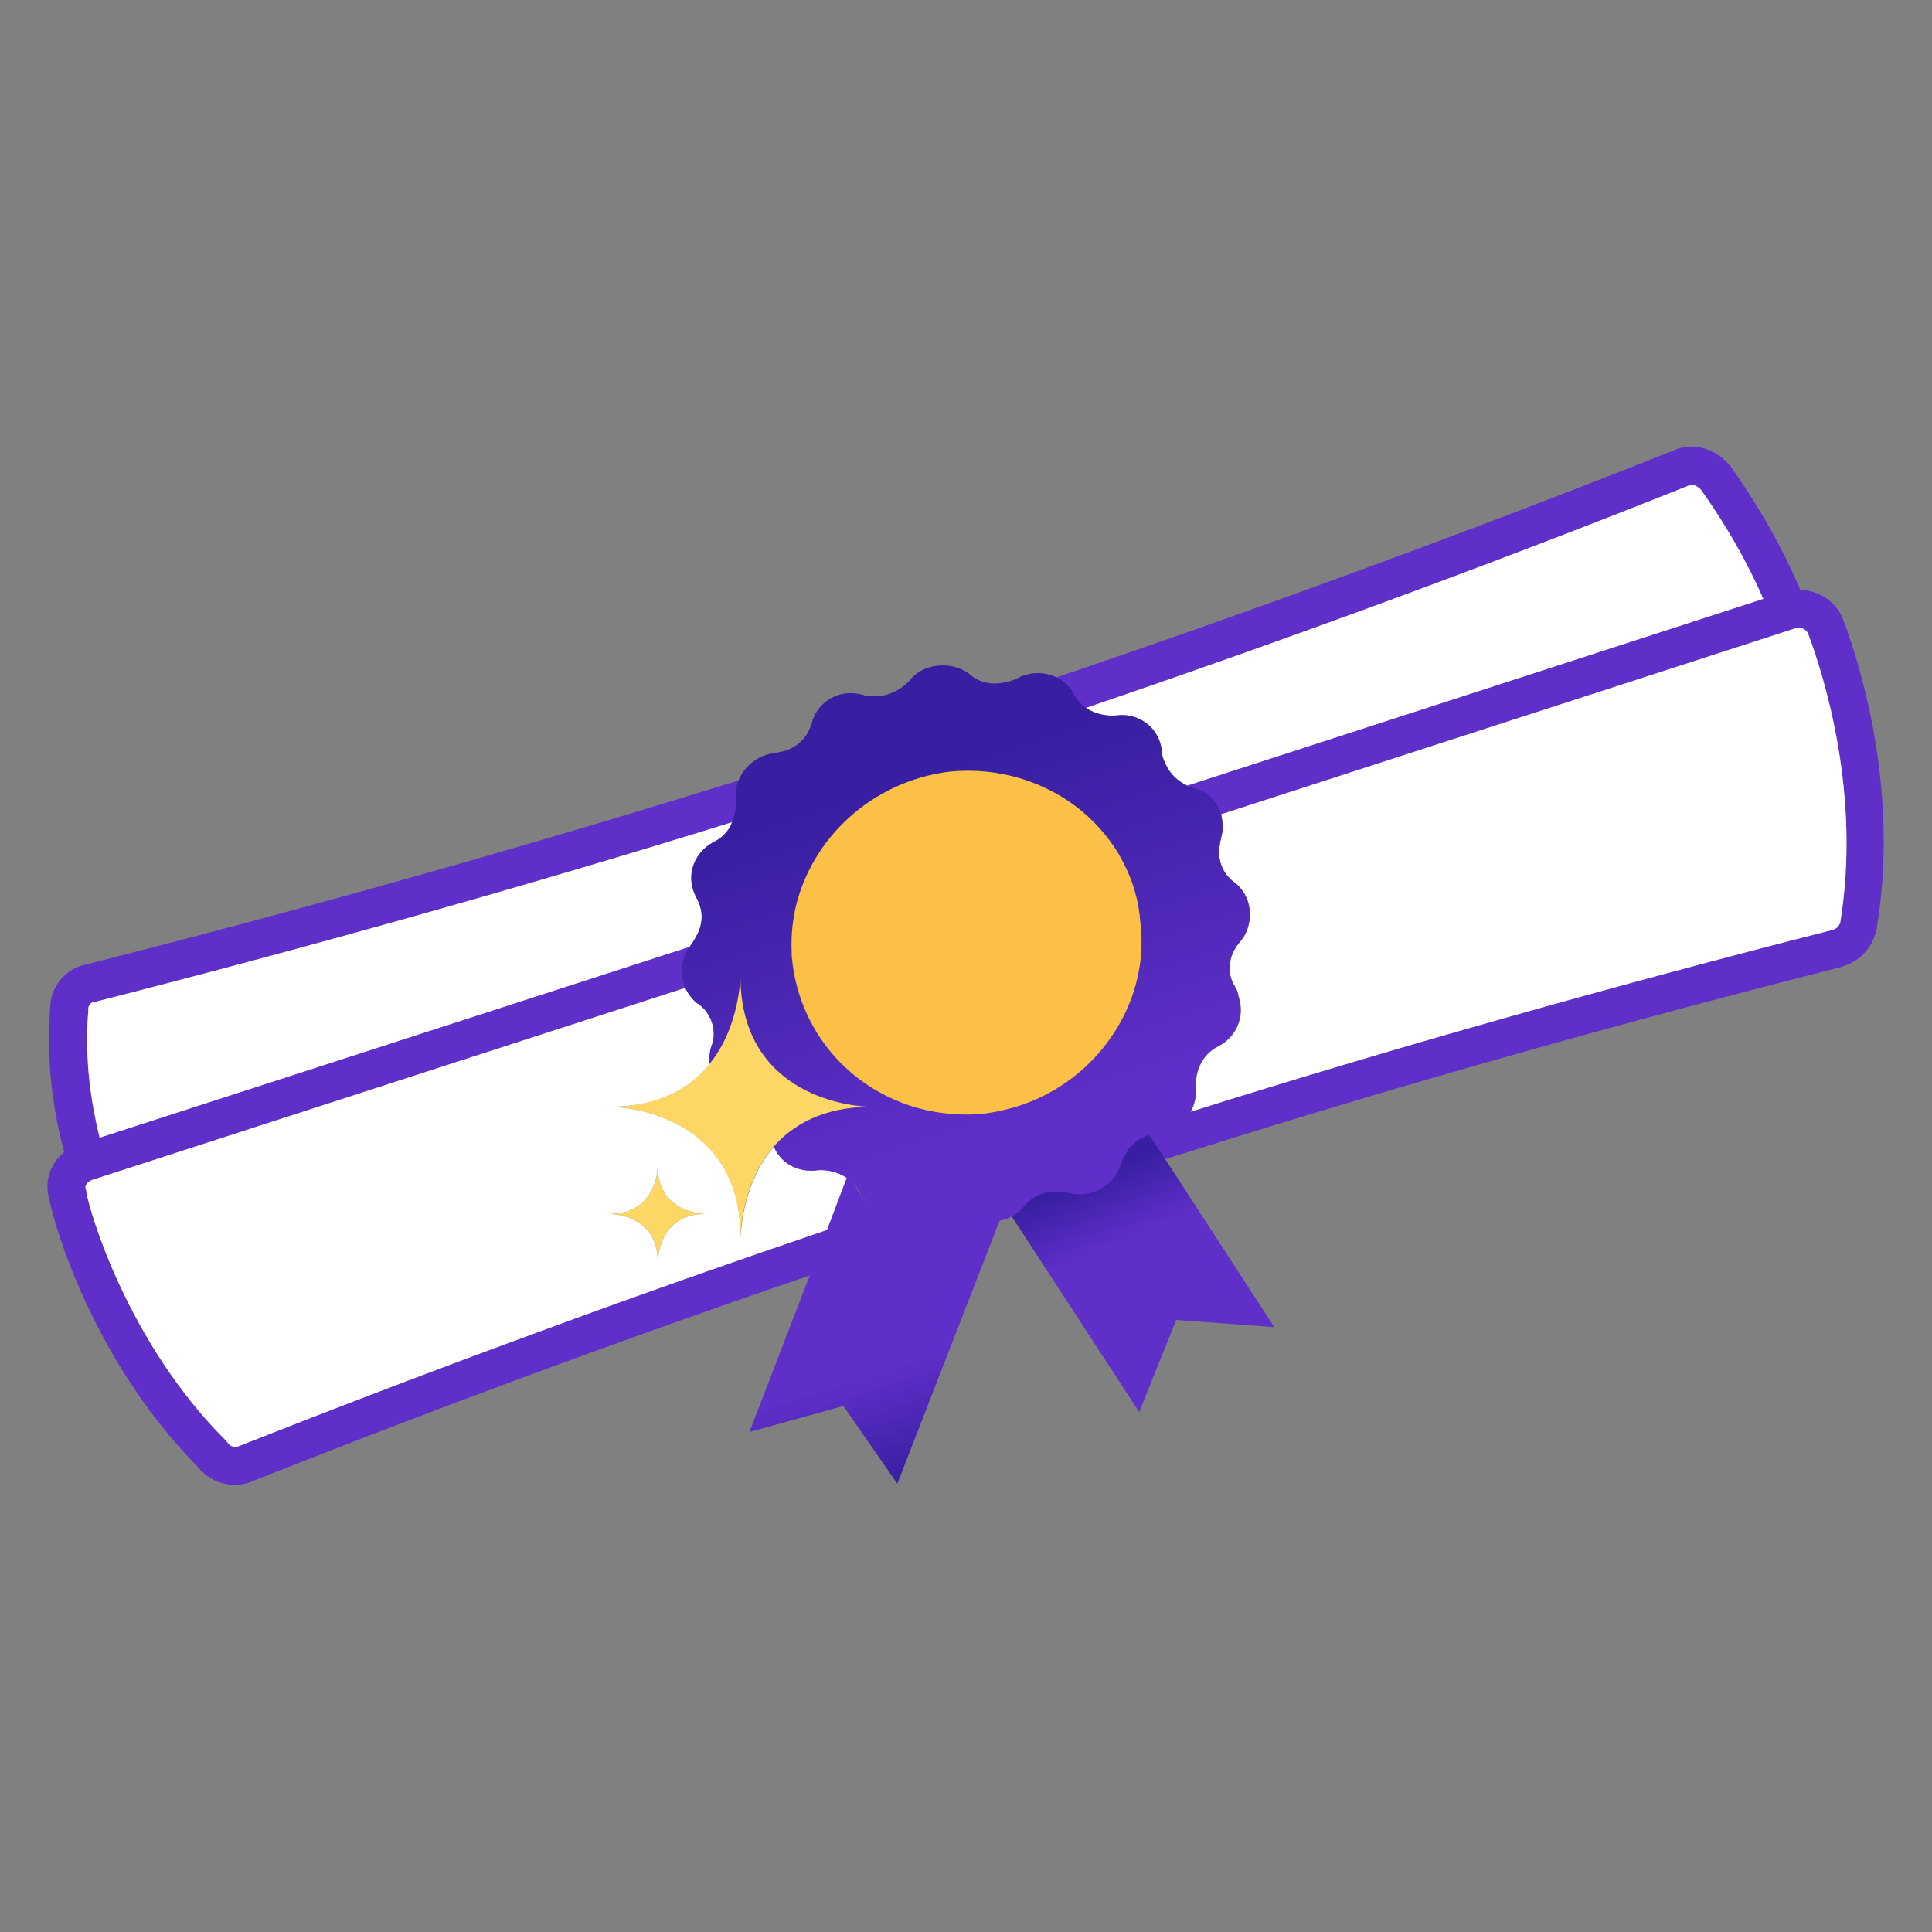 <svg version="1.1" id="Layer_1" xmlns="http://www.w3.org/2000/svg" xmlns:xlink="http://www.w3.org/1999/xlink" x="0px" y="0px" viewBox="0 0 512 512" style="enable-background:new 0 0 512 512;" xml:space="preserve">
<rect x="0" y="0" width="512" height="512" fill="#808080" stroke="none"/>
<style type="text/css">
	.st0{fill:#5F2FC9;}
	.st1{fill:#FFFFFF;}
	.st2{fill:url(#SVGID_1_);}
	.st3{fill:url(#SVGID_2_);}
	.st4{fill:#FCC047;}
	.st5{fill:#FCD765;}
	.st6{fill:url(#SVGID_3_);}
</style>
<g>
<path class="st0" d="M488.6,164.6c-0.1-0.2-0.2-0.4-0.2-0.5c-0.1-0.2-0.1-0.4-0.2-0.6c-2.1-4.4-6.4-7-11.1-7.2
		c-4.6-10.8-10.7-21.7-18.4-32.6c-0.1-0.2-0.2-0.3-0.4-0.5c-4.1-4.6-9.9-6.1-14.8-3.8c-53.7,21.3-108.6,41.5-163.5,60.1
		c-8.2,2.8-16.4,5.5-24.6,8.2L219,199.5c-7.7,2.5-15.5,4.9-23.2,7.3c-57.1,17.8-115.1,34.1-173,48.8c-5.4,1-9.5,5.9-9.5,11.5
		c-1.2,15.6,1.2,28.8,3.7,38.2c-3.6,3-5.3,7.7-4,12.2c1.2,6.8,11.6,43,39.2,71c2.4,3.2,6.2,5,10,5c1.6,0,3.3-0.3,4.8-1
		c50.4-20,99.9-38.2,147.6-54.5c2.5-0.9,5-1.7,7.4-2.5l37.2-12.2l0.5-0.2l7.3-2.4l4.9-1.6l9.9-3.2l1.3-0.4l11.8-3.9h0l0.9-0.3
		l7.6-2.5l5.3-1.6l7.1-2.2c54.1-17.1,112-33.5,172-48.7c0.1,0,0.2-0.1,0.3-0.1l0.5-0.2c4.4-1.4,7.5-4.8,8.6-9.3
		c0-0.1,0.1-0.3,0.1-0.4C503.4,210.2,493.3,177.1,488.6,164.6z M23.4,267.8v-0.5c0-0.9,0.8-1.7,1.3-1.7c0.2,0,0.3-0.1,0.5-0.1
		c56.4-14.4,113.1-30.3,168.8-47.6c9.4-2.9,18.8-5.8,28.2-8.8l36.5-11.8c9.7-3.2,19.4-6.4,29.1-9.7c53.7-18.3,107.3-38,159.7-58.9
		c0.1,0,0.2-0.1,0.3-0.1c0.9-0.4,2.1,0.3,3,1.2c6.8,9.6,12.3,19.3,16.5,28.9l-152.7,49.5l-11.4,3.7l-14.6,4.7l-78,25.2l-17.4,5.6
		l-10.4,3.4L26.4,301.5C24.3,292.9,22.3,281.3,23.4,267.8z M487.7,244.4c-0.3,1-0.9,1.7-2,2l-0.3,0.1
		c-59.2,15.1-116.4,31.3-169.8,48.1c-0.9,0.3-1.7,0.5-2.6,0.8l-12.5,3.9L234.3,321l-0.4,0.1l-14.8,4.8h0L219,326
		c-25,8.5-50.7,17.5-76.6,27.1c-26,9.6-52.4,19.6-79,30.1c-0.1,0-0.2,0.1-0.3,0.1c-0.8,0.4-2.2,0-2.7-0.9c-0.2-0.2-0.4-0.5-0.6-0.7
		C34,356,23.8,321.4,22.9,316c0-0.4-0.1-0.7-0.2-1c-0.3-0.9,0.6-1.9,1.7-2.3l157.2-50.9l28.2-9.1l85.7-27.8l10.8-3.5l17.3-5.6
		l151.9-49.2l0.2-0.1c1.3-0.4,2.7,0.1,3.3,1.1c0,0.1,0.1,0.3,0.2,0.4C483.6,179.8,493.2,210.8,487.7,244.4z" id="id_191"></path>
<path class="st1" d="M223.1,311.4c-1.9-1-4.2-1.4-6.2-1.3c-5.4,0.9-10.1-1.9-11.8-6.2c-8.8,10.2-8.8,24.1-8.8,24.1
		c0-34.7-34.6-34.7-34.6-34.7c13.2,0,21.3-5,26.4-11.3c0,0,0,0,0,0c-0.2-1.6,0-3.2,0.4-4.7c1.7-3.9,0-9.1-3.7-11.4
		c-0.2-0.1-0.4-0.3-0.5-0.4c-1.2-1.1-2.1-2.4-2.7-3.7L24.4,312.7c-1.1,0.4-2,1.4-1.7,2.3c0.1,0.3,0.2,0.6,0.2,1
		c0.9,5.4,11.1,40,36.9,65.7c0.2,0.2,0.4,0.5,0.6,0.7c0.5,0.9,1.9,1.3,2.7,0.9c0.1,0,0.2-0.1,0.3-0.1c26.6-10.5,53-20.6,79-30.1
		c26-9.6,51.6-18.6,76.6-27.1l0.2-0.1h0l5.2-13.7C224,311.9,223.6,311.7,223.1,311.4z M174.3,334.3c0-12.6-12.6-12.6-12.6-12.6
		c12.6,0,12.6-12.6,12.6-12.6c0,12.6,12.6,12.6,12.6,12.6C174.3,321.7,174.3,334.3,174.3,334.3z" id="id_192"></path>
<path class="st1" d="M487.7,244.4c-0.3,1-0.9,1.7-2,2l-0.3,0.1c-59.2,15.1-116.4,31.3-169.8,48.1c1.1-2,1.6-4.4,1.3-6.7
		c0-2,0.4-4.2,1.4-6.1c1-1.9,2.5-3.5,4.6-4.5c4.9-2.6,7.1-7.9,5.4-13.2c-0.3-1.3-0.6-2-1-2.6c-0.4-0.7-0.8-1.4-1-2.1
		c-1.1-3.4-0.1-7.1,2.4-9.9c2.5-3,3.1-7.1,2-10.6c-0.6-1.9-1.8-3.7-3.5-5c-1.8-1.3-3-3-3.6-4.8c-0.7-2-0.6-4.3-0.1-6.6
		c0.2-0.8,0.4-1.6,0.5-2.5c0.1-1.4-0.1-2.9-0.4-4.2l151.9-49.2l0.2-0.1c1.3-0.4,2.7,0.1,3.3,1.1c0,0.1,0.1,0.3,0.2,0.4
		C483.6,179.8,493.2,210.8,487.7,244.4z" id="id_193"></path>
<path class="st1" d="M467.3,158.7l-152.7,49.5c-1.1-0.5-2.1-1.2-2.9-1.9c-1.6-1.4-2.7-3.2-3.4-5.2c-0.2-0.5-0.3-1-0.4-1.6
		c0-1-0.2-1.9-0.5-2.8c-1.5-4.7-6.3-7.8-11.5-7.1c-2.3,0.2-4.7-0.2-6.7-1.2c-0.5-0.2-1-0.5-1.4-0.8c53.7-18.3,107.3-38,159.7-58.9
		c0.1,0,0.2-0.1,0.3-0.1c0.9-0.4,2.1,0.3,3,1.2C457.6,139.4,463.1,149.1,467.3,158.7z" id="id_194"></path>
<path class="st1" d="M194,217.9c-0.1,0.2-0.2,0.4-0.2,0.6c-1,2-2.5,3.6-4.6,4.6c-4.9,2.6-7.1,7.9-5.5,12.8c0.2,0.6,0.5,1.3,0.8,1.9
		c0.4,0.8,0.8,1.5,1,2.3c0.8,2.5,0.5,5-0.6,7.3c-0.5,1-1,1.9-1.7,2.9c-0.2,0.2-0.3,0.4-0.4,0.6L26.4,301.5c-2.1-8.6-4.1-20.2-3-33.7
		v-0.5c0-0.9,0.8-1.7,1.3-1.7c0.2,0,0.3-0.1,0.5-0.1C81.6,251.1,138.3,235.2,194,217.9z" id="id_195"></path>
<linearGradient id="SVGID_1_" gradientUnits="userSpaceOnUse" x1="291.309" y1="200.763" x2="298.705" y2="183.577" gradientTransform="matrix(1 0 0 -1 0 512)">
<stop offset="0" style="stop-color:#381FA1" id="id_203"></stop>
<stop offset="1" style="stop-color:#5F2FC9" id="id_204"></stop>
</linearGradient>
<path class="st2" d="M337.7,351.7l-26-1.9l-9.8,24.4l-36.7-56.3c1.2-0.6,3.3-3.2,4.2-4.4c0.2-0.2,4.1-9.2,2.5-0.2l8.6-5.3
		c0.4,0,2,7.3,2.4,7.4c2.2,0.6,4.6,0.5,6.7-0.2c2.4-0.8,4.5-2.3,5.9-4.3c0.6-0.9,1.1-1.9,1.4-2.9c1.2-3.7,3.5-6.6,7.2-7.8h0.1
		l4.4,6.7L337.7,351.7z" id="id_196"></path>
<linearGradient id="SVGID_2_" gradientUnits="userSpaceOnUse" x1="241.751" y1="305.827" x2="271.555" y2="214.675" gradientTransform="matrix(1 0 0 -1 0 512)">
<stop offset="0" style="stop-color:#381FA1" id="id_205"></stop>
<stop offset="1" style="stop-color:#5F2FC9" id="id_206"></stop>
</linearGradient>
<path class="st3" d="M327.3,261.5c-0.4-0.7-0.8-1.4-1-2.1c-1.1-3.4-0.1-7.1,2.4-9.9c2.5-3,3.1-7.1,2-10.6c-0.6-1.9-1.8-3.7-3.5-5
		c-1.8-1.3-3-3-3.6-4.8c-0.7-2-0.6-4.3-0.1-6.6c0.2-0.8,0.4-1.6,0.5-2.5c0.1-1.4-0.1-2.9-0.4-4.2c0-0.1,0-0.2-0.1-0.3
		c-1-3.2-3.5-5.9-7.3-6.7c-0.6-0.2-1.1-0.4-1.6-0.6c-1.1-0.5-2.1-1.2-2.9-1.9c-1.6-1.4-2.7-3.2-3.4-5.2c-0.2-0.5-0.3-1-0.4-1.6
		c0-1-0.2-1.9-0.5-2.8c-1.5-4.7-6.3-7.8-11.5-7.1c-2.3,0.2-4.7-0.2-6.7-1.2c-0.5-0.2-1-0.5-1.4-0.8c-1.4-1-2.6-2.3-3.4-4
		c-1-1.8-2.6-3.2-4.4-4.1c-2.5-1.2-5.5-1.5-8.4-0.6c-0.7,0.2-1.3,0.5-1.9,0.8c-0.6,0.3-1.2,0.5-1.7,0.7c-4.1,1.3-8.1,0.9-11-1.7
		c0,0,0,0-0.1-0.1c-3.1-2.3-7.2-2.8-10.8-1.7c-2,0.6-3.8,1.8-5.1,3.5c-1.5,1.6-3.4,2.8-5.4,3.5c-2,0.7-4.2,0.8-6.4,0.4
		c-2.4-0.8-4.9-0.8-7.1-0.1c-3.3,1.1-6.1,3.8-7,7.5c-0.1,0.2-0.1,0.4-0.2,0.6c-1.2,3.3-3.4,5.5-6.7,6.6c-0.9,0.3-1.9,0.5-2.9,0.6
		c-0.7,0.1-1.4,0.3-2.1,0.5c-3.5,1.1-6.2,3.7-7.5,6.8c-0.6,1.6-0.9,3.4-0.7,5.2c0.1,2.1-0.2,4.1-1,5.9c-0.1,0.2-0.2,0.4-0.2,0.6
		c-1,2-2.5,3.6-4.6,4.6c-4.9,2.6-7.1,7.9-5.5,12.8c0.2,0.6,0.5,1.3,0.8,1.9c0.4,0.8,0.8,1.5,1,2.3c0.8,2.5,0.5,5-0.6,7.3
		c-0.5,1-1,1.9-1.7,2.9c-0.2,0.2-0.3,0.4-0.4,0.6c-2.1,2.9-2.6,6.5-1.6,9.8c0.1,0.4,0.3,0.7,0.4,1.1c0.6,1.3,1.5,2.6,2.7,3.7
		c0.1,0.1,0.3,0.3,0.5,0.4c3.7,2.3,5.4,7.5,3.7,11.4c-0.5,1.5-0.6,3.2-0.4,4.7c0,0,0,0,0,0c0.1,0.8,0.3,1.5,0.5,2.3
		c1,3.2,3.5,5.9,7.3,6.7c3.8,0.7,6.6,3.6,7.9,7.6c0.2,0.6,0.3,1.2,0.5,1.8c0,1,0.2,1.9,0.5,2.8c0.1,0.2,0.2,0.5,0.3,0.7
		c1.8,4.3,6.4,7,11.8,6.2c2-0.1,4.3,0.3,6.2,1.3c0.5,0.2,0.9,0.5,1.4,0.8c0.1,0.1,0.2,0.1,0.2,0.2c0.8,0.6,1.5,1.2,2.1,2
		c0.1,0.1,0.1,0.2,0.2,0.2c0.3,0.4,0.5,0.8,0.7,1.3c0.1,0.2,0.2,0.4,0.3,0.5c0.1,0.2,0.2,0.3,0.3,0.5c1.4,2,3.4,3.5,5.6,4.2
		c2.1,0.7,4.5,0.7,6.7,0c0.7-0.2,1.3-0.5,1.9-0.8c0.8-0.4,1.6-0.8,2.4-1c3.8-1.2,7.6-0.3,10.4,2.1c1.1,0.9,2.4,1.5,3.8,1.9
		c0,0,0,0,0,0c1.8,0.5,3.8,0.6,5.7,0.2c0.2,0,0.3-0.1,0.5-0.1c0.3-0.1,0.6-0.1,0.9-0.2c0.6-0.2,1.3-0.5,1.9-0.8c0,0,0,0,0,0
		c1.2-0.6,2.3-1.5,3.2-2.6c0.2-0.2,0.3-0.4,0.5-0.6c0,0,0,0,0.1-0.1c1.3-1.4,2.8-2.3,4.4-2.8c1.8-0.6,3.6-0.7,5.5-0.4
		c0,0,0.1,0,0.1,0c0.4,0,0.8,0.1,1.1,0.2c2.2,0.6,4.6,0.5,6.7-0.2c2.4-0.8,4.5-2.3,5.9-4.3c0.1-0.1,0.1-0.2,0.2-0.3
		c0.5-0.8,0.9-1.7,1.2-2.6c1.2-3.7,3.5-6.6,7.2-7.8h0.1c0.1,0,0.1,0,0.2-0.1c0.7-0.2,1.5-0.4,2.2-0.4c0.9,0,1.8-0.2,2.6-0.5
		c2.7-0.9,4.9-2.9,6.2-5.3c1.1-2,1.6-4.4,1.3-6.7c0-2,0.4-4.2,1.4-6.1c1-1.9,2.5-3.5,4.6-4.5c4.9-2.6,7.1-7.9,5.4-13.2
		C328,262.8,327.7,262.1,327.3,261.5z M209.8,250.2c0-0.7,0-1.4,0-2.1c0-0.7,0.1-1.4,0.2-2.1c0-0.3,0.1-0.7,0.1-1
		c0-0.3,0.1-0.7,0.1-1c0.1-0.3,0.1-0.7,0.2-1c0-0.3,0.1-0.6,0.2-0.9c0,0,0-0.1,0-0.1c0-0.2,0.1-0.5,0.1-0.7
		c4-18.7,20.1-34.1,40.9-36.7c13.2-1.3,25.6,2.7,34.9,10.3c0.7,0.6,1.4,1.2,2.1,1.8c0,0,0,0,0,0c0.3,0.3,0.6,0.6,0.9,0.9
		c0.2,0.2,0.5,0.5,0.7,0.7c0.4,0.4,0.7,0.8,1.1,1.2c0.5,0.5,1,1.1,1.5,1.7c1,1.2,1.9,2.5,2.7,3.7c0,0,0,0,0,0
		c0.2,0.3,0.4,0.6,0.5,0.9c0.2,0.4,0.5,0.8,0.7,1.2c0.1,0.1,0.1,0.2,0.2,0.3c0.1,0.2,0.2,0.4,0.3,0.6c0.1,0.2,0.2,0.5,0.4,0.7
		c2.5,4.8,4.1,10.1,4.5,15.8c1.6,13.1-3,25.7-11.4,35.1c-6.6,7.4-15.6,12.8-25.9,14.9c-1.3,0.3-2.6,0.5-4,0.7
		c-3.6,0.4-7.2,0.3-10.6-0.1c-6.1-0.7-11.9-2.6-17.1-5.5c-12-6.6-20.6-18.4-22.9-32.6c-0.1-0.7-0.2-1.5-0.3-2.2
		c-0.1-0.7-0.1-1.4-0.2-2.1C209.8,251.8,209.8,251,209.8,250.2z" id="id_197"></path>
<path class="st4" d="M290.8,279.5c-6.6,7.4-15.6,12.8-25.9,14.9l0,0c-1.3,0.3-2.6,0.5-4,0.7c-3.6,0.4-7.2,0.3-10.6-0.1
		c-6.1-0.7-11.9-2.6-17.1-5.5c-12-6.6-20.6-18.4-22.9-32.6c-0.1-0.7-0.2-1.5-0.3-2.2c-0.5-4.6-0.2-9.2,0.7-13.5
		c4-18.7,20.1-34.1,40.9-36.7c13.2-1.3,25.6,2.7,34.9,10.3c4.6,3.8,8.5,8.5,11.2,13.8c2.5,4.8,4.1,10.1,4.5,15.8
		C303.8,257.5,299.2,270.1,290.8,279.5z" id="id_198"></path>
<g>
<path class="st5" d="M230.6,293.3c-12.5,0.1-20.5,4.8-25.6,10.6c-8.8,10.2-8.8,24.1-8.8,24.1c0-34.7-34.6-34.7-34.6-34.7
			c13.2,0,21.3-5,26.4-11.3c0,0,0,0,0,0c8.2-10.1,8.2-23.4,8.2-23.4C196.3,291.2,226.9,293.3,230.6,293.3z" id="id_199"></path>
<path class="st5" d="M231,293.3c0,0-0.1,0-0.4,0C230.8,293.3,230.9,293.3,231,293.3z" id="id_200"></path>
<path class="st5" d="M186.9,321.7c-12.6,0-12.6,12.6-12.6,12.6c0-12.6-12.6-12.6-12.6-12.6c12.6,0,12.6-12.6,12.6-12.6
			C174.3,321.7,186.9,321.7,186.9,321.7z" id="id_201"></path>
</g>
<linearGradient id="SVGID_3_" gradientUnits="userSpaceOnUse" x1="244.847" y1="390.89" x2="235.451" y2="362.233">
<stop offset="0" style="stop-color:#381FA1" id="id_207"></stop>
<stop offset="1" style="stop-color:#5F2FC9" id="id_208"></stop>
</linearGradient>
<path class="st6" d="M265.1,323l-0.2,0.5l-27.1,69.7l-14.3-20.6l-24.9,6.9l16-41.5l0.1-0.3l4.5-11.8h0l5.2-13.7l0-0.1
		c0.9,0.6,1.7,1.4,2.3,2.3c0.1,0.1,0.1,0.2,0.2,0.2c0.2,0.3,0.4,0.6,0.5,1c0.2,0.3,0.3,0.6,0.5,0.8c0.1,0.2,0.2,0.3,0.3,0.5
		c1.5,2.1,3.7,3.5,6,4.1c2,0.5,4.1,0.5,6.2-0.2c0.7-0.2,1.3-0.5,1.9-0.8c0.8-0.4,1.6-0.8,2.4-1c3.8-1.2,7.6-0.3,10.4,2.1
		c1.1,0.9,2.4,1.5,3.8,1.9c0.2,0,0.5,0.1,0.8,0.1C261.5,323.4,263.3,323.4,265.1,323z" id="id_202"></path>
</g>
</svg>